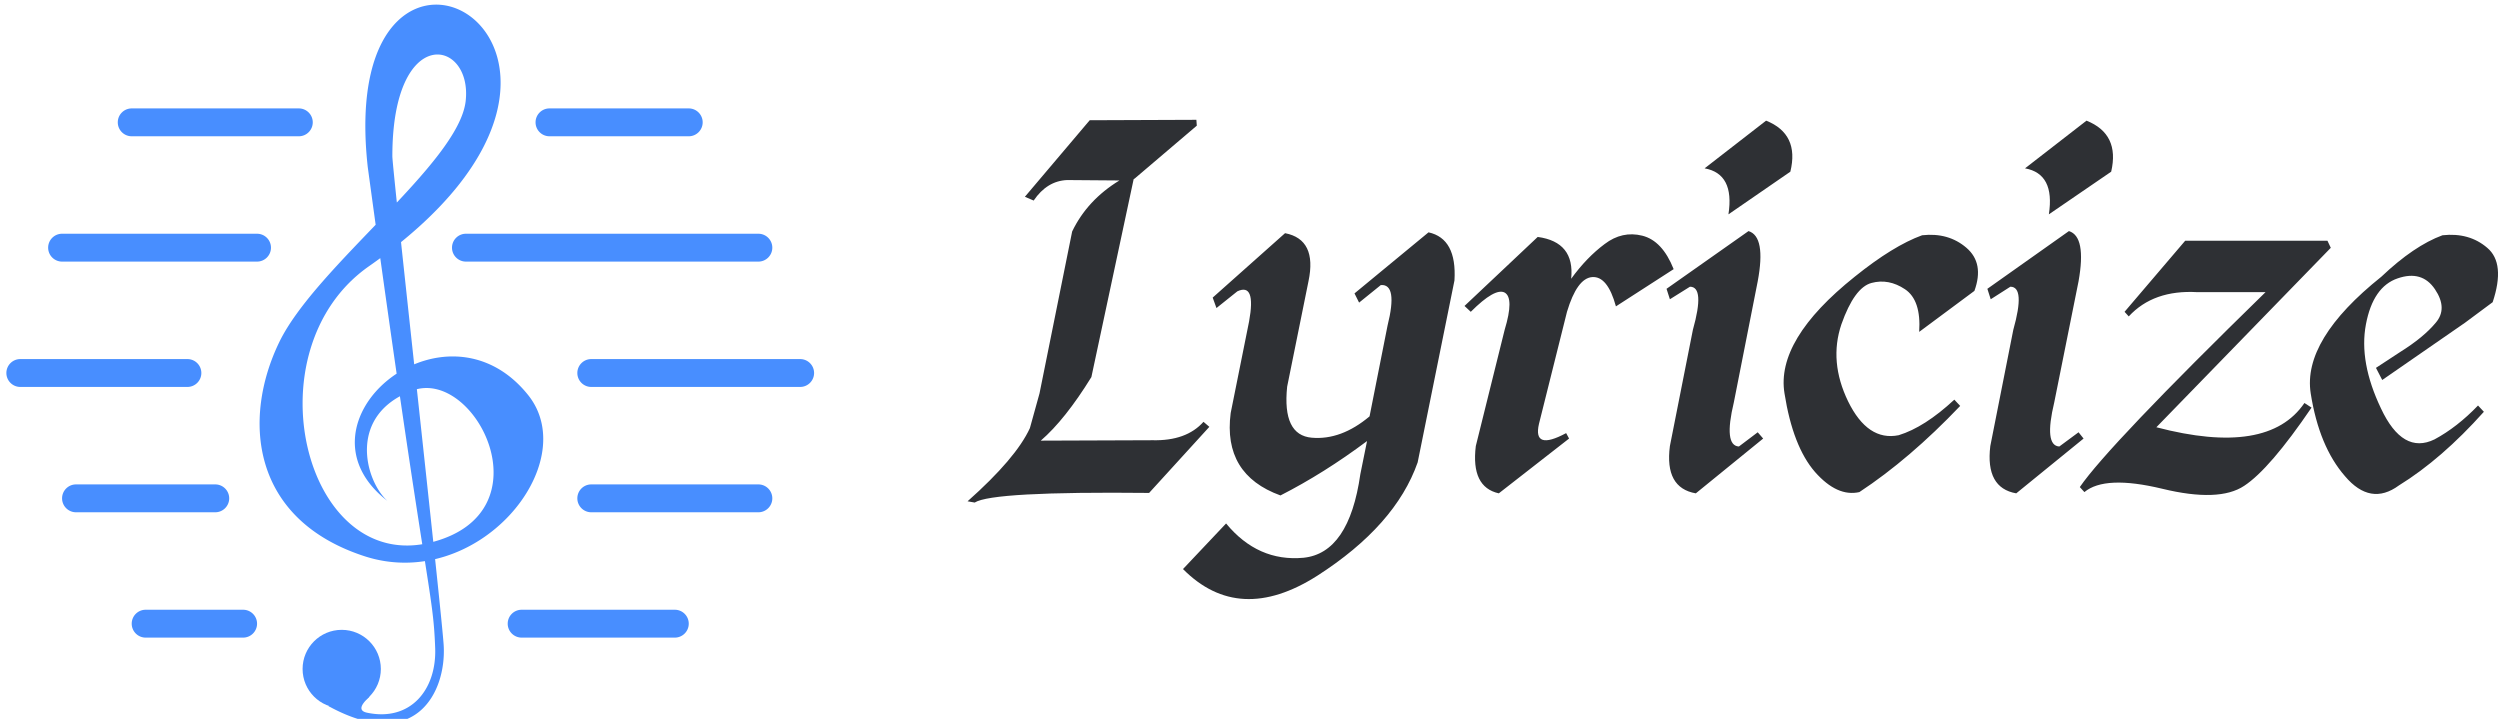 <svg data-v-423bf9ae="" xmlns="http://www.w3.org/2000/svg" viewBox="0 0 313 90" class="iconLeft"><!----><!----><!----><g data-v-423bf9ae="" id="b933441f-75ee-43d3-8bad-c149b1984d9b" fill="#2e3034" transform="matrix(5.237,0,0,5.237,125.749,-4.795)"><path d="M2.04 3.79L0.49 5.62L0.70 5.71L0.70 5.71Q1.02 5.24 1.50 5.22L1.50 5.22L2.75 5.23L2.75 5.23Q1.98 5.70 1.62 6.45L1.62 6.45L0.84 10.32L0.61 11.15L0.61 11.15Q0.28 11.87-0.88 12.90L-0.88 12.90L-0.71 12.93L-0.71 12.93Q-0.29 12.66 3.46 12.70L3.46 12.70L4.90 11.12L4.76 11.00L4.76 11.00Q4.35 11.46 3.54 11.44L3.54 11.44L0.87 11.45L0.87 11.45Q1.45 10.95 2.08 9.93L2.08 9.93L3.09 5.20L3.12 5.18L4.60 3.92L4.59 3.78L2.04 3.79ZM4.27 14.52L4.27 14.52Q5.61 15.87 7.48 14.68L7.48 14.68L7.48 14.68Q9.35 13.48 9.88 11.97L9.88 11.97L10.76 7.62L10.76 7.62Q10.82 6.62 10.14 6.47L10.14 6.47L8.37 7.93L8.48 8.15L9.00 7.73L9.00 7.73Q9.41 7.70 9.16 8.70L9.16 8.70L8.73 10.87L8.73 10.87Q8.05 11.44 7.35 11.38L7.35 11.38L7.35 11.38Q6.64 11.32 6.76 10.16L6.76 10.16L7.27 7.64L7.27 7.64Q7.48 6.64 6.71 6.49L6.71 6.49L4.98 8.03L5.07 8.28L5.57 7.88L5.57 7.88Q6.02 7.67 5.85 8.60L5.85 8.60L5.41 10.79L5.41 10.79Q5.22 12.26 6.60 12.76L6.60 12.76L6.60 12.76Q7.64 12.23 8.67 11.46L8.67 11.46L8.51 12.25L8.51 12.25Q8.24 14.14 7.15 14.25L7.15 14.25L7.15 14.25Q6.06 14.35 5.30 13.43L5.30 13.43L4.27 14.52ZM12.75 6.58L11.00 8.23L11.15 8.37L11.15 8.37Q11.73 7.79 11.96 7.91L11.96 7.91L11.96 7.91Q12.19 8.04 11.96 8.80L11.96 8.80L11.27 11.58L11.27 11.58Q11.15 12.56 11.82 12.71L11.82 12.71L13.50 11.40L13.43 11.27L13.43 11.27Q12.63 11.70 12.78 11.05L12.78 11.05L13.45 8.37L13.45 8.37Q13.69 7.57 14.05 7.54L14.05 7.54L14.05 7.54Q14.42 7.51 14.62 8.24L14.62 8.24L16.00 7.35L16.00 7.35Q15.73 6.67 15.25 6.55L15.25 6.55L15.25 6.55Q14.77 6.43 14.35 6.75L14.35 6.75L14.35 6.75Q13.92 7.07 13.55 7.58L13.55 7.58L13.55 7.58Q13.64 6.70 12.75 6.58L12.75 6.58ZM18.21 3.80L16.74 4.94L16.74 4.94Q17.46 5.07 17.31 6.04L17.31 6.04L18.79 5.02L18.79 5.02Q19.01 4.12 18.21 3.80L18.21 3.80ZM17.79 6.44L15.83 7.82L15.91 8.07L16.39 7.77L16.39 7.77Q16.75 7.77 16.46 8.80L16.46 8.80L15.91 11.58L15.91 11.58Q15.78 12.58 16.53 12.71L16.53 12.71L18.14 11.40L18.01 11.25L17.56 11.59L17.56 11.59Q17.19 11.57 17.44 10.53L17.44 10.53L18.01 7.64L18.01 7.64Q18.21 6.57 17.79 6.44L17.79 6.44ZM21.94 6.54L21.94 6.54Q21.25 6.79 20.33 7.53L20.33 7.53L20.33 7.53Q18.44 9.04 18.65 10.32L18.65 10.32L18.65 10.32Q18.85 11.59 19.38 12.20L19.38 12.20L19.38 12.20Q19.91 12.80 20.44 12.68L20.44 12.68L20.44 12.68Q21.64 11.89 22.85 10.62L22.85 10.62L22.71 10.47L22.71 10.47Q22.00 11.13 21.38 11.32L21.38 11.32L21.38 11.32Q20.64 11.47 20.17 10.51L20.17 10.51L20.17 10.51Q19.71 9.56 20.01 8.67L20.01 8.67L20.01 8.67Q20.32 7.79 20.73 7.68L20.73 7.68L20.73 7.68Q21.14 7.57 21.53 7.83L21.53 7.83L21.53 7.83Q21.92 8.09 21.87 8.85L21.87 8.85L23.19 7.87L23.19 7.87Q23.43 7.21 23.00 6.84L23.00 6.84L23.00 6.84Q22.57 6.47 21.94 6.54L21.94 6.54ZM25.87 3.80L24.40 4.94L24.40 4.94Q25.12 5.07 24.97 6.04L24.97 6.04L26.46 5.02L26.46 5.02Q26.67 4.12 25.87 3.80L25.87 3.80ZM25.45 6.44L23.50 7.82L23.58 8.07L24.05 7.77L24.05 7.77Q24.41 7.77 24.12 8.80L24.12 8.80L23.57 11.58L23.57 11.58Q23.45 12.58 24.19 12.71L24.19 12.71L25.80 11.40L25.68 11.25L25.22 11.59L25.22 11.59Q24.85 11.57 25.10 10.53L25.10 10.53L25.68 7.64L25.68 7.64Q25.87 6.57 25.45 6.44L25.45 6.44ZM28.23 6.67L26.78 8.37L26.88 8.48L26.88 8.48Q27.47 7.84 28.52 7.90L28.52 7.90L30.15 7.90L30.15 7.90Q26.39 11.57 25.71 12.56L25.71 12.56L25.82 12.68L25.82 12.68Q26.31 12.27 27.68 12.60L27.68 12.60L27.68 12.60Q29.04 12.93 29.64 12.53L29.64 12.53L29.64 12.53Q30.25 12.13 31.25 10.66L31.25 10.66L31.08 10.55L31.08 10.55Q30.21 11.83 27.54 11.13L27.54 11.13L31.71 6.84L31.63 6.67L28.23 6.67ZM34.38 6.54L34.38 6.54Q33.70 6.79 32.92 7.53L32.92 7.53L32.92 7.53Q31.03 9.04 31.23 10.32L31.23 10.32L31.23 10.32Q31.43 11.59 32.05 12.30L32.05 12.30L32.05 12.30Q32.66 13.02 33.34 12.52L33.34 12.52L33.34 12.52Q34.36 11.89 35.37 10.76L35.37 10.76L35.23 10.61L35.23 10.61Q34.73 11.13 34.19 11.42L34.19 11.42L34.19 11.42Q33.43 11.79 32.91 10.68L32.91 10.68L32.91 10.68Q32.38 9.57 32.55 8.67L32.55 8.67L32.55 8.67Q32.72 7.77 33.31 7.57L33.31 7.57L33.31 7.57Q33.89 7.37 34.20 7.83L34.20 7.83L34.20 7.83Q34.51 8.29 34.22 8.63L34.22 8.63L34.22 8.63Q33.93 8.98 33.37 9.33L33.37 9.33L32.79 9.71L32.94 10.00L34.92 8.63L35.58 8.14L35.58 8.14Q35.89 7.21 35.45 6.84L35.45 6.84L35.45 6.84Q35.02 6.47 34.38 6.54L34.38 6.54Z"></path></g><!----><g data-v-423bf9ae="" id="25615e99-da80-48fa-b3d2-a215d01eaf96" transform="matrix(1.26,0,0,1.26,-11.009,-17.795)" stroke="none" fill="#488eff"><circle cx="42.692" cy="80.595" r="3.888"></circle><path d="M47.234 63.9c-2.255-2.058-3.994-8.579 2.516-10.977 6.207-2.287 13.525 12.121 1.83 15.094-12.603 3.204-18.063-19.139-6.175-27.443 31.126-21.742-3.546-40.633-.124-9.834 5.776 42.406 6.482 41.893 6.698 47.784.15 4.093-2.425 7.332-6.77 6.417-1.409-.297.298-1.566.229-1.601-1.372-.686-3.016 1.147-4.117.915 8.69 4.803 11.756-1.338 11.507-5.946-.173-3.197-5.104-47.366-5.104-48.661 0-13.264 7.972-11.663 7.286-5.489S40.145 40.573 36.486 48.12s-2.884 17.575 8.462 21.269c11.238 3.659 21.758-9.148 16.269-16.009-8.306-10.382-24.013 2.744-13.983 10.52zM38.43 27.664H21.825a1.384 1.384 0 1 1 0-2.768H38.43a1.384 1.384 0 1 1 0 2.768zM77.175 27.664H63.337a1.384 1.384 0 1 1 0-2.768h13.837a1.384 1.384 0 0 1 .001 2.768zM34.279 40.117H14.906a1.384 1.384 0 1 1 0-2.768h19.372a1.384 1.384 0 0 1 .001 2.768z"></path><path d="M84.094 40.117H55.035a1.384 1.384 0 1 1 0-2.768h29.059a1.384 1.384 0 1 1 0 2.768zM27.36 52.571H10.755a1.384 1.384 0 1 1 0-2.768H27.36a1.384 1.384 0 1 1 0 2.768zM88.245 52.571H67.489a1.384 1.384 0 1 1 0-2.768h20.756a1.384 1.384 0 1 1 0 2.768zM30.128 65.025H16.29a1.384 1.384 0 1 1 0-2.768h13.837a1.384 1.384 0 0 1 .001 2.768zM84.094 65.025H67.489a1.384 1.384 0 1 1 0-2.768h16.605a1.384 1.384 0 1 1 0 2.768zM32.895 77.479h-9.686a1.384 1.384 0 1 1 0-2.768h9.686a1.384 1.384 0 1 1 0 2.768z"></path><g><path d="M75.791 77.479H60.57a1.384 1.384 0 1 1 0-2.768h15.221a1.384 1.384 0 1 1 0 2.768z"></path></g></g><!----></svg>